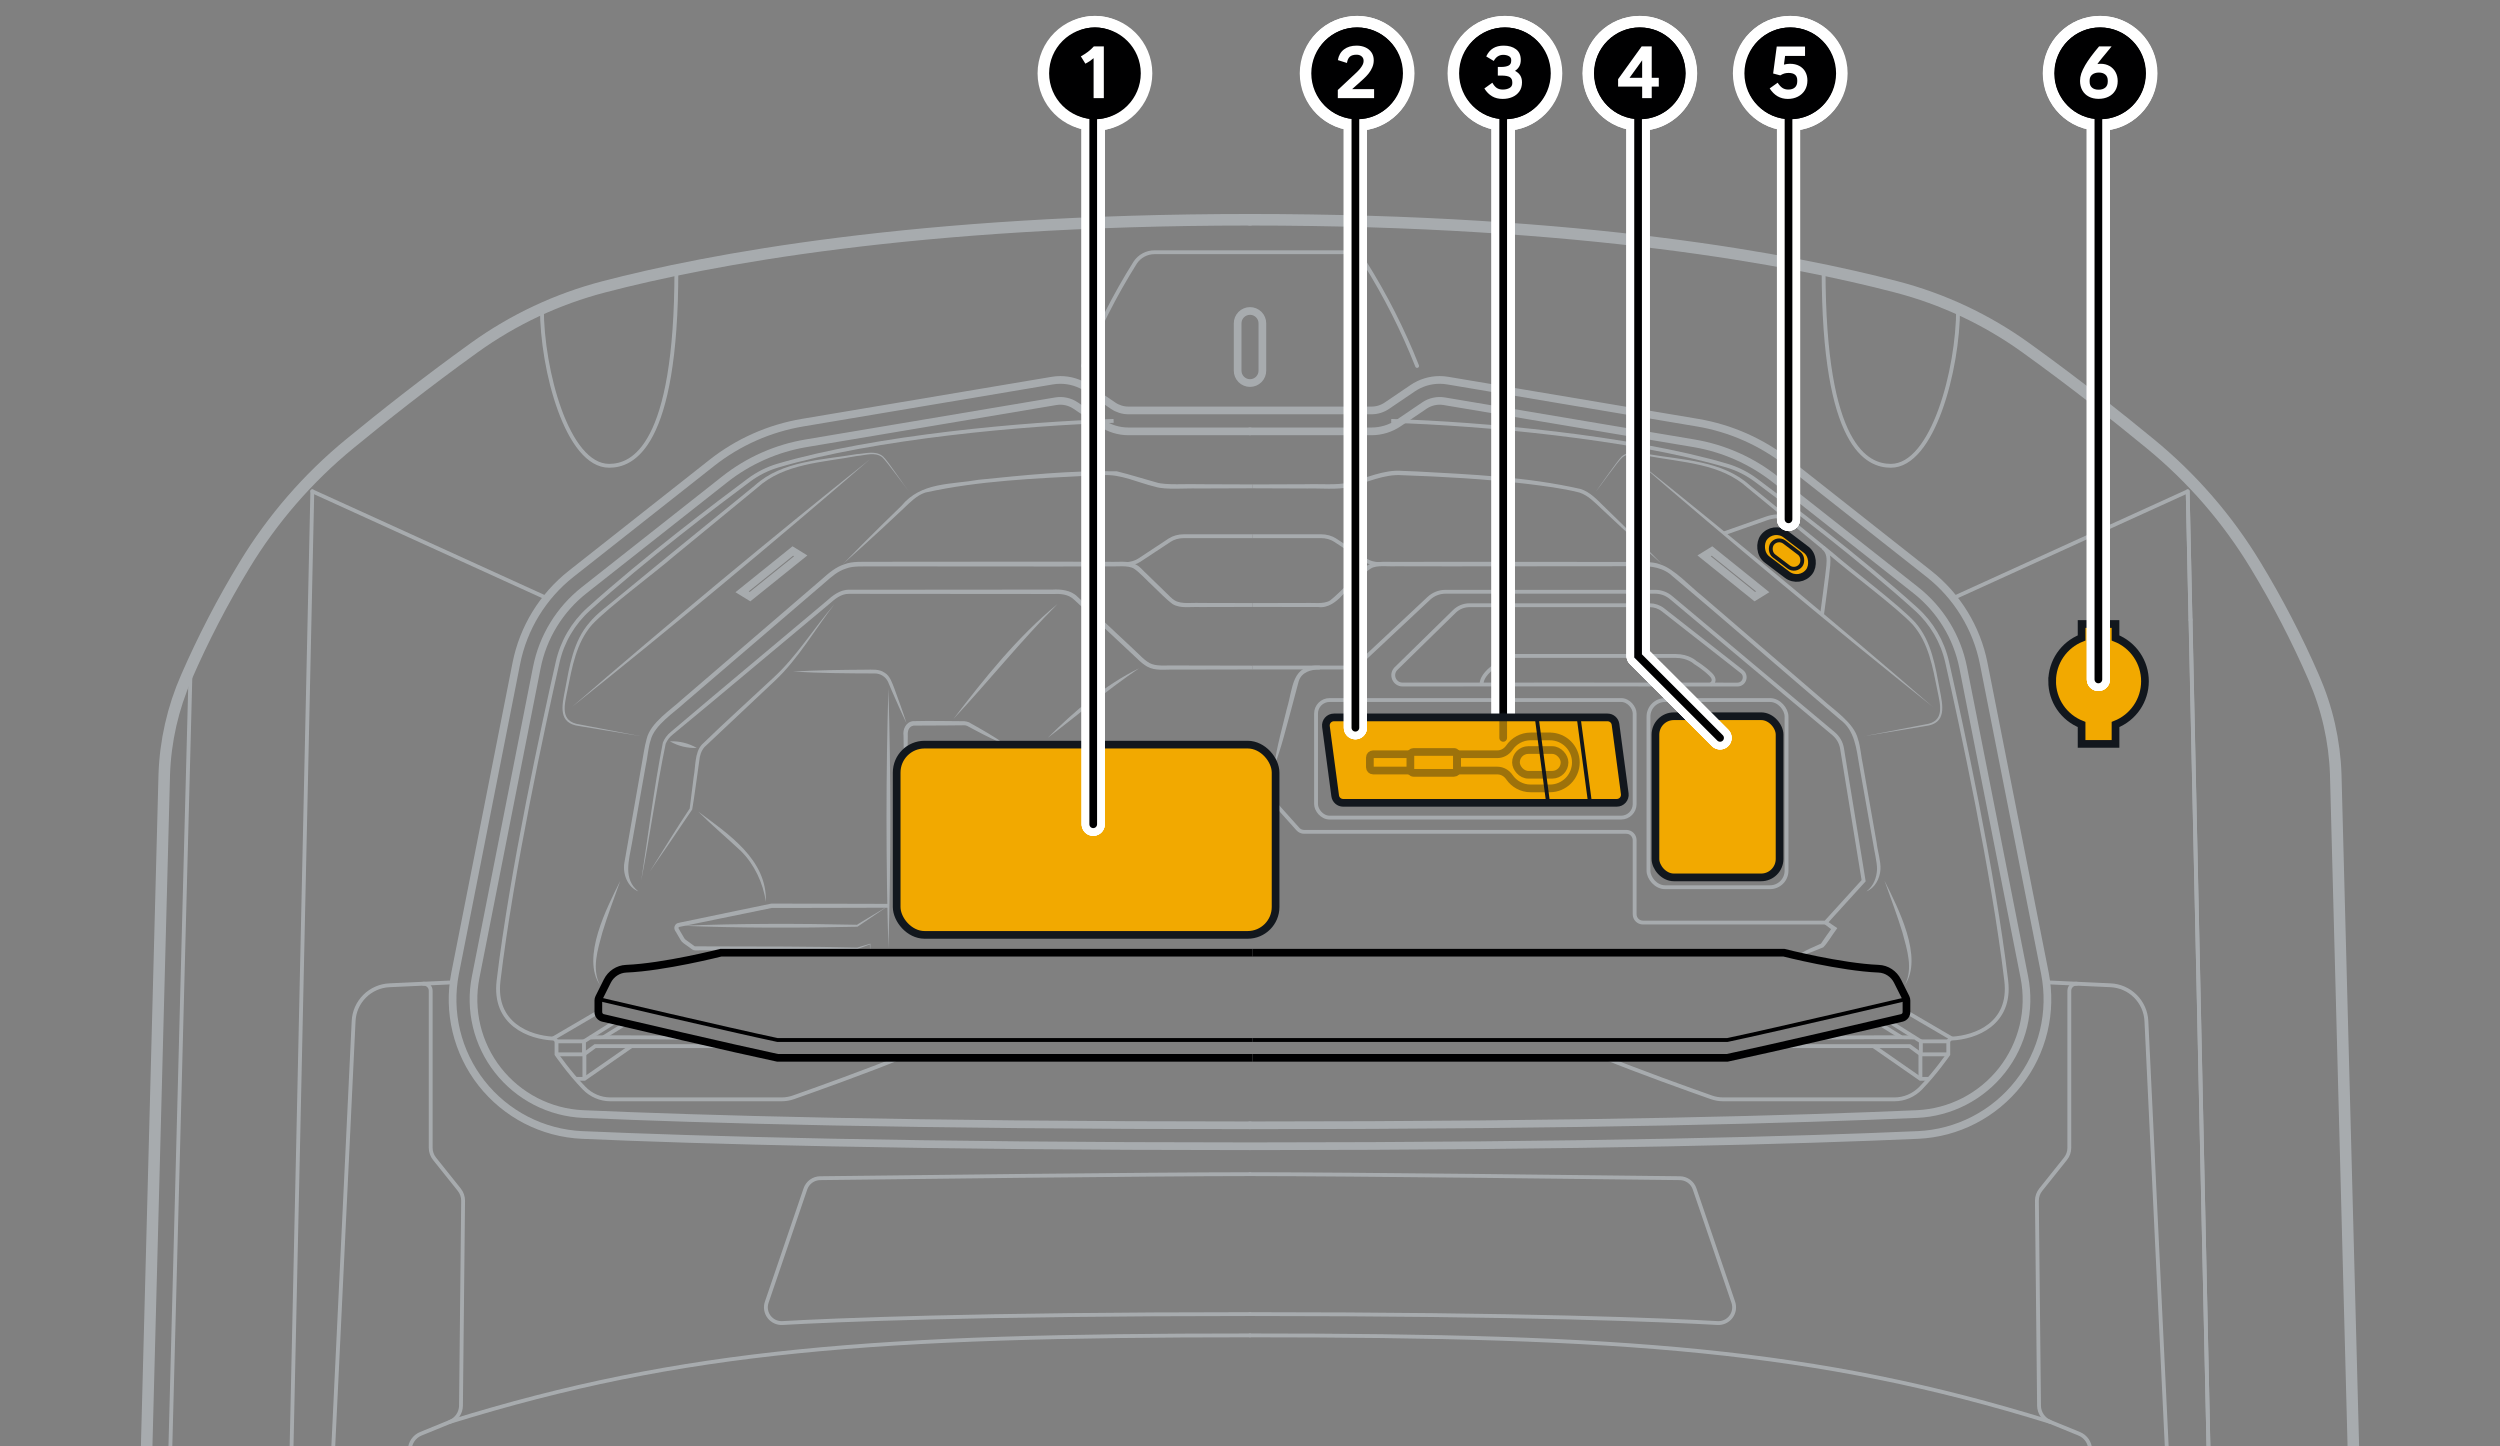 <?xml version="1.0" encoding="UTF-8"?><svg id="uuid-a4f7d0fa-f142-4c37-9c3b-73b6a2936551" xmlns="http://www.w3.org/2000/svg" width="325" height="187.997" viewBox="0 0 325 187.997"><rect x="0" y="0" width="325" height="187.997" fill="#808080" stroke="none"/><path d="m162.5,146.291c-44.189,0-71.549-.797-86.719-1.466-2.142-.099-4.238-.66-6.144-1.642-1.906-.983-3.578-2.365-4.902-4.052-1.324-1.687-2.268-3.64-2.769-5.725-.501-2.085-.546-4.253-.133-6.358l7.955-40.268c.786-3.975,2.967-7.539,6.148-10.05l18.291-14.425c3.069-2.417,6.695-4.025,10.547-4.677l32.478-5.467c.9-.151,1.824.05,2.58.562l3.358,2.277c1.038.703,2.263,1.078,3.517,1.077h15.794" style="fill:none; stroke:#a7abae; stroke-linecap:round; stroke-linejoin:round;"/><path d="m162.502,146.291c44.188,0,71.549-.797,86.719-1.466,2.142-.099,4.238-.66,6.143-1.642,1.906-.983,3.578-2.365,4.903-4.052,1.323-1.687,2.268-3.64,2.769-5.725.5-2.085.546-4.253.132-6.358l-7.955-40.268c-.787-3.975-2.967-7.539-6.148-10.05l-18.291-14.425c-3.068-2.417-6.695-4.025-10.547-4.677l-32.478-5.467c-.9-.151-1.823.05-2.58.562l-3.358,2.277c-1.037.703-2.263,1.078-3.517,1.077h-15.794" style="fill:none; stroke:#a7abae; stroke-linecap:round; stroke-linejoin:round;"/><path d="m58.973,127.701l-3.938.182" style="fill:none; stroke:#a7abae; stroke-linecap:round; stroke-linejoin:round; stroke-width:.5px;"/><path d="m266.778,88.559c-.001,1.214.363,2.4,1.046,3.404.683,1.004,1.653,1.778,2.783,2.222v2.522h4.41v-2.522c1.129-.445,2.098-1.22,2.781-2.223.683-1.003,1.048-2.189,1.048-3.402s-.365-2.399-1.048-3.403c-.683-1.003-1.652-1.778-2.781-2.223v-1.815h-4.41v1.815c-1.13.444-2.099,1.219-2.782,2.222s-1.048,2.19-1.046,3.403h0Z" style="fill:#f2a900; stroke:#12171d; stroke-miterlimit:10;"/><path d="m162.501,149.013c44.239,0,71.642-.798,86.84-1.468,2.534-.116,5.013-.779,7.266-1.941,2.255-1.162,4.233-2.795,5.799-4.791,1.566-1.995,2.682-4.304,3.274-6.771.592-2.466.646-5.031.157-7.519l-7.955-40.269c-.911-4.613-3.44-8.748-7.131-11.66l-18.29-14.424c-3.429-2.7-7.48-4.496-11.783-5.223l-32.478-5.467c-.345-.059-.696-.088-1.048-.089-1.251,0-2.473.377-3.508,1.079l-3.358,2.277c-.588.398-1.281.61-1.99.61h-31.589c-.709,0-1.402-.212-1.99-.61l-3.358-2.277c-1.035-.703-2.258-1.079-3.509-1.079-.351,0-.701.03-1.047.089l-32.479,5.468c-4.303.727-8.355,2.523-11.783,5.223l-18.289,14.425c-3.691,2.912-6.22,7.047-7.131,11.659l-7.955,40.268c-.489,2.489-.436,5.054.156,7.52.592,2.466,1.709,4.776,3.275,6.771,1.566,1.995,3.543,3.63,5.798,4.791,2.255,1.162,4.733,1.823,7.267,1.941,15.198.669,42.601,1.467,86.84,1.467" style="fill:none; stroke:#a7abae; stroke-linecap:round; stroke-linejoin:round;"/><path d="m284.4,63.871l2.876,132.456c.092,4.23-1.157,8.381-3.568,11.857l-5.739,8.279c-.668.963-1.127,2.053-1.352,3.201l-16.97,87.096" style="fill:none; stroke:#a7abae; stroke-linecap:round; stroke-linejoin:round; stroke-width:.5px;"/><path d="m87.932,35.093c0,23.114-5.724,25.46-8.743,25.46-5.465,0-8.743-12.522-8.743-20.426" style="fill:none; stroke:#a7abae; stroke-linecap:round; stroke-linejoin:round; stroke-width:.5px;"/><path d="m71.08,77.754l-30.479-13.883" style="fill:none; stroke:#a7abae; stroke-linecap:round; stroke-linejoin:round; stroke-width:.5px;"/><path d="m40.601,63.871l-2.876,132.456c-.092,4.23,1.157,8.381,3.567,11.857l5.74,8.279c.667.963,1.127,2.053,1.351,3.201l16.971,87.096" style="fill:none; stroke:#a7abae; stroke-linecap:round; stroke-linejoin:round; stroke-width:.5px;"/><path d="m46.913,207.683l5.46-4.175c.28-.214.507-.49.663-.806.156-.316.237-.664.237-1.015v-13.169c0-.455.135-.9.389-1.278.254-.378.614-.672,1.035-.845l3.805-1.556c.418-.171.775-.462,1.029-.834.253-.374.391-.813.396-1.264l.277-26.627c.006-.528-.172-1.044-.502-1.456l-3.21-4.014c-.325-.407-.502-.912-.502-1.432v-20.418c0-.123-.025-.245-.074-.359-.048-.114-.12-.216-.209-.301-.089-.085-.195-.151-.31-.195s-.239-.063-.362-.057l-4.404.203c-1.216.056-2.368.565-3.23,1.424-.862.861-1.372,2.011-1.43,3.229l-3.223,67.411c-.022.462.096.918.338,1.311l3.828,6.222Z" style="fill:none; stroke:#a7abae; stroke-linecap:round; stroke-linejoin:round; stroke-width:.5px;"/><path d="m58.503,184.838c30.375-9.427,55.52-11.237,103.997-11.237" style="fill:none; stroke:#a7abae; stroke-linecap:round; stroke-linejoin:round; stroke-width:.5px;"/><path d="m162.501,152.641c-13.003,0-48.307.43-55.884.524-.422.005-.833.141-1.175.389-.342.248-.599.595-.736.995l-5.032,14.745c-.108.317-.137.656-.084.987.054.33.187.642.39.91.203.267.468.48.772.62.304.14.638.203.973.184,6.651-.376,24.85-1.162,60.776-1.162" style="fill:none; stroke:#a7abae; stroke-linecap:round; stroke-linejoin:round; stroke-width:.5px;"/><path d="m237.069,35.093c0,23.114,5.725,25.46,8.743,25.46,5.465,0,8.742-12.522,8.742-20.426" style="fill:none; stroke:#a7abae; stroke-linecap:round; stroke-linejoin:round; stroke-width:.5px;"/><path d="m278.087,207.683l-5.46-4.175c-.28-.214-.507-.49-.663-.806-.157-.316-.237-.664-.237-1.015v-13.169c0-.455-.135-.9-.389-1.278-.254-.378-.614-.672-1.035-.845l-3.804-1.556c-.417-.171-.776-.462-1.028-.834-.254-.374-.392-.813-.396-1.264l-.278-26.627c-.005-.528.173-1.044.503-1.456l3.21-4.015c.325-.406.502-.911.502-1.431v-20.418c0-.123.025-.245.074-.359.048-.114.119-.216.209-.301.089-.085.194-.151.31-.195.115-.043.238-.063.362-.057" style="fill:none; stroke:#a7abae; stroke-linecap:round; stroke-linejoin:round; stroke-width:.5px;"/><path d="m266.497,184.838c-30.375-9.427-55.519-11.237-103.996-11.237" style="fill:none; stroke:#a7abae; stroke-linecap:round; stroke-linejoin:round; stroke-width:.5px;"/><path d="m162.501,152.641c13.004,0,48.308.43,55.884.524.423.005.833.141,1.176.389.341.248.599.595.735.995l5.032,14.745c.108.317.137.656.084.987-.054.33-.188.643-.391.91-.202.267-.468.48-.772.62-.304.14-.638.203-.973.184-6.651-.376-24.85-1.162-60.775-1.162" style="fill:none; stroke:#a7abae; stroke-linecap:round; stroke-linejoin:round; stroke-width:.5px;"/><path d="m164.109,42.046c.002-.212-.038-.423-.118-.619-.08-.197-.198-.375-.348-.526-.15-.151-.328-.27-.524-.352-.196-.082-.406-.124-.618-.124s-.422.042-.618.124c-.196.082-.374.201-.523.352-.15.151-.268.33-.349.526-.08.197-.12.407-.118.619v6.129c-.002.212.038.423.118.62.081.197.199.375.349.526s.327.27.523.352c.196.082.406.124.618.124s.422-.042.618-.124c.196-.082.375-.201.524-.352.15-.151.268-.33.348-.526.08-.197.12-.407.118-.62v-6.129Z" style="fill:none; stroke:#a7abae; stroke-linecap:round; stroke-linejoin:round;"/><path d="m184.227,47.577c-1.851-4.684-4.13-9.187-6.809-13.452-.276-.41-.649-.746-1.084-.979-.436-.233-.923-.354-1.417-.355h-24.832c-.495,0-.981.122-1.417.355-.436.233-.808.569-1.084.979-2.679,4.265-4.958,8.768-6.809,13.452" style="fill:none; stroke:#a7abae; stroke-linecap:round; stroke-linejoin:round; stroke-width:.5px;"/><path d="m21.267,222.026l3.515-135.246" style="fill:none; stroke:#a7abae; stroke-linecap:round; stroke-linejoin:round; stroke-width:.5px;"/><path d="m284.777,80.557l2.499,115.77c.092,4.23-1.157,8.381-3.568,11.857l-1.719,2.481-3.9-2.982,3.829-6.222c.241-.393.36-.851.337-1.311l-3.224-67.412c-.059-1.216-.568-2.367-1.43-3.228-.862-.861-2.013-1.368-3.23-1.424l-4.406-.203-3.938-.182" style="fill:none; stroke:#a7abae; stroke-linecap:round; stroke-linejoin:round; stroke-width:.5px;"/><path d="m253.921,77.753l30.478-13.882.364,16.735" style="fill:none; stroke:#a7abae; stroke-linecap:round; stroke-linejoin:round; stroke-width:.5px;"/><path d="m162.501,28.569c-43.464,0-70.69,5.233-84.006,8.72-6.05,1.573-11.756,4.251-16.831,7.901-6.336,4.556-12.016,9.058-16.202,12.501-5.421,4.446-10.046,9.782-13.677,15.779-2.845,4.68-5.37,9.548-7.556,14.569-1.753,3.995-2.728,8.287-2.875,12.646l-2.271,86.708c-.881,33.6,5.824,43.16,5.983,72.854-2.334,1.604-5.129,3.541-7.908,5.542-.063.047-.143.095-.222.159-4.526,3.255-8.972,6.686-11.211,9.195-4.716,5.304-4.907,7.828-4.716,13.037.175,5.208,1.222,6.336,3.223,5.986,1.667-.286,14.911-5.256,20.802-7.559v.446s.013,5.501.033,13.879l.01,4.26" style="fill:none; stroke:#a7abae; stroke-linecap:round; stroke-linejoin:round; stroke-width:1.5px;"/><path d="m162.5,28.569c43.463,0,70.689,5.233,84.005,8.72,6.05,1.573,11.756,4.251,16.831,7.901,6.336,4.556,12.016,9.058,16.202,12.501,5.422,4.446,10.046,9.782,13.677,15.779,2.846,4.68,5.37,9.548,7.556,14.569,1.753,3.995,2.729,8.287,2.875,12.646l2.272,86.708c.881,33.6-5.825,43.16-5.983,72.854,2.335,1.604,5.129,3.541,7.908,5.542.064.047.142.095.222.159,4.526,3.255,8.972,6.686,11.21,9.195,4.717,5.304,4.908,7.828,4.717,13.037-.175,5.208-1.222,6.336-3.224,5.986-1.667-.286-14.911-5.256-20.802-7.559v.446s-.012,5.501-.032,13.879l-.01,4.26" style="fill:none; stroke:#a7abae; stroke-linecap:round; stroke-linejoin:round; stroke-width:1.5px;"/><path d="m117.485,97.769l-.027-2.114c-.126-.832.304-1.786,1.22-1.906,2.135-.054,4.288-.009,6.389.006.325-.034.865.071,1.133.279,1.528.862,3.087,1.726,4.509,2.768-1.326-.514-2.576-1.165-3.825-1.818l-.932-.5c-.329-.199-.479-.209-.886-.195l-2.114.02-4.179.02c-.676.119-.799.736-.76,1.326,0,0-.028,2.114-.028,2.114h-.5Z" style="fill:#a7abae; stroke-width:0px;"/><path d="m171.589,87.031c-1.17-.012-2.398.34-2.765,1.559,0,0-.96,3.614-.96,3.614-.605,2.139-1.314,5.205-2.177,7.235.135-1.265.422-2.488.71-3.711l.909-3.657c.812-2.648.575-5.747,4.284-5.54,0,0,0,.5,0,.5h0Z" style="fill:#a7abae; stroke-width:0px;"/><path d="m165.825,104.544l2.904,3.238c.205.228.496.358.803.358h41.894c.596,0,1.078.483,1.078,1.078v9.638c0,.596.483,1.078,1.078,1.078h23.75l4.94-5.44-2.807-17.189c-.123-.751-.511-1.434-1.095-1.922l-21.152-17.712c-.571-.478-1.293-.741-2.038-.741h-27.264c-.806,0-1.581.306-2.17.857l-8.692,8.136c-.588.551-1.364.857-2.17.857h-12.073" style="fill:none; stroke:#a7abae; stroke-miterlimit:10; stroke-width:.5px;"/><path d="m144.768,54.717c-11.485.335-31.059,2.098-43.646,5.813-1.364.403-2.635,1.051-3.777,1.899-3.858,2.866-13.563,10.201-20.827,16.765-2.016,1.822-3.418,4.218-4.019,6.868-1.845,8.145-5.989,27.22-7.686,41.43-.674,5.642,4.013,7.364,7.067,7.522.264.014.468.241.468.505v1.546s1.587,2.324,3.583,4.389c.897.927,2.125,1.462,3.414,1.462h22.249c.534,0,1.062-.09,1.566-.268,2.384-.84,9.799-3.476,14.218-5.317" style="fill:none; stroke:#a7abae; stroke-miterlimit:10; stroke-width:.5px;"/><path d="m162.813,63.476l-7.164.027c-1.352-.057-4.166.202-5.435-.215-2.267-.53-4.515-1.689-6.864-1.514,0,0-1.788.064-1.788.064-7.085.364-14.348.656-21.273,2.194-1.126.378-1.932,1.233-2.787,2.036,0,0-2.616,2.447-2.616,2.447-1.755,1.62-3.521,3.229-5.308,4.815,1.667-1.712,3.355-3.402,5.054-5.081l2.565-2.501c2.55-3.094,6.356-2.732,10.038-3.379,5.952-.6,11.959-1.228,17.94-1.102,1.724.421,3.503.991,5.204,1.46,1.161.37,4.046.157,5.27.22,0,0,7.164.027,7.164.027v.5h0Z" style="fill:#a7abae; stroke-width:0px;"/><path d="m162.813,78.9l-6.858.017c-1.101-.061-2.508.231-3.504-.381-.855-.622-1.813-1.636-2.576-2.356-.713-.644-1.717-1.777-2.467-2.261-.749-.473-2.35-.24-3.232-.287,0,0-6.858.015-6.858.015-4.58-.003-16.155-.011-20.574-.014l-3.429-.002c-.959.031-2.398-.096-3.306.274-1.085.328-1.896,1.058-2.746,1.803,0,0-2.603,2.232-2.603,2.232-3.331,2.854-12.182,10.448-15.619,13.393-1.36,1.269-3.983,2.939-4.453,4.882-.327.919-.414,2.357-.646,3.325-.404,2.21-1.386,7.86-1.796,10.123-.37,2.114-1.179,4.634.839,6.216-1.408-.531-2.08-2.329-1.809-3.76.101-.484.343-2.017.446-2.534.396-2.311,1.402-7.921,1.785-10.137.199-1.056.364-2.372.66-3.403.504-2.107,3.129-3.756,4.612-5.136,3.482-2.995,12.243-10.526,15.601-13.414l2.6-2.236c.857-.762,1.802-1.582,2.944-1.92.976-.394,2.454-.291,3.491-.308,6.203-.027,17.696.005,24.004-.016,0,0,6.858.016,6.858.016,1,.067,2.574-.211,3.514.377.533.244.923.813,1.349,1.169.598.6,1.857,1.792,2.458,2.391.423.383.798.849,1.227,1.091.86.517,2.263.266,3.23.324,0,0,6.858.016,6.858.016v.5h0Z" style="fill:#a7abae; stroke-width:0px;"/><path d="m162.813,69.705h-8.904c-.689,0-1.35.183-1.845.509l-3.953,2.608c-.495.326-1.156.509-1.845.509" style="fill:none; stroke:#a7abae; stroke-miterlimit:10; stroke-width:.5px;"/><path d="m162.813,87.031c-2.273.006-7.714.015-9.89.021-1.056-.051-2.349.166-3.369-.204-.979-.335-1.901-1.442-2.654-2.098-1.512-1.401-5.66-5.291-7.223-6.755-.793-.771-1.801-.817-2.883-.777-7.452-.012-18.873-.012-26.372-.022-1.107-.028-1.889.689-2.697,1.389,0,0-5.059,4.229-5.059,4.229l-10.118,8.458-5.077,4.207c-.415.325-.734.737-.933,1.215-1.211,5.838-2.028,11.935-3.185,17.801.913-5.951,1.664-12.048,2.818-17.951.213-.542.584-1.03,1.03-1.389l5.034-4.259,10.104-8.474,5.052-4.237c.818-.736,1.823-1.565,3.029-1.516,7.517-.002,18.906-.02,26.376-.023,1.096-.066,2.433.062,3.277.927,1.567,1.47,5.703,5.328,7.218,6.762.642.559,1.637,1.731,2.456,1.992.877.324,2.237.133,3.178.184,0,0,3.297.007,3.297.007l6.593.014v.5h0Z" style="fill:#a7abae; stroke-width:0px;"/><path d="m108.497,78.522c-2.573,3.314-4.68,7.073-7.743,9.962,0,0-3.059,2.883-3.059,2.883l-6.101,5.74c-.432.504-.631,1.107-.689,1.81-.204,1.379-.665,4.912-.918,6.316-1.819,2.717-3.673,5.41-5.533,8.1,1.671-2.653,3.626-5.864,5.206-8.222,0,0,.523-4.17.523-4.17.247-1.261.116-3.11,1.05-4.136,2.943-2.866,6.235-5.826,9.231-8.629,3.103-2.82,5.302-6.479,8.032-9.652h0Z" style="fill:#a7abae; stroke-width:0px;"/><path d="m87.081,96.371c1.247-.044,2.424.242,3.508.861-1.247.047-2.423-.244-3.508-.861h0Z" style="fill:#a7abae; stroke-width:0px;"/><path d="m103.066,87.304c3.162-.189,6.325-.222,9.489-.245.818.004,1.723-.112,2.433.387.708.381,1.021,1.399,1.29,2.095.544,1.486,1.092,2.97,1.573,4.481-.697-1.424-1.327-2.876-1.962-4.325l-.454-1.081c-.307-.638-.99-1.072-1.698-1.066-3.556-.008-7.121-.037-10.672-.246h0Z" style="fill:#a7abae; stroke-width:0px;"/><path d="m90.751,105.494c3.936,2.935,8.989,6.24,8.812,11.75-.346-2.426-1.506-4.887-3.234-6.599-1.837-1.722-3.779-3.358-5.578-5.151h0Z" style="fill:#a7abae; stroke-width:0px;"/><path d="m118.261,64.031c-.542-.692-2.983-4.039-3.554-4.574-.951-.765-2.196-.259-3.307-.179-4.443.843-9.487.954-12.985,4.153-2.264,1.861-8.439,6.935-10.786,8.864-2.41,2.099-8.573,6.664-10.667,8.917-2.056,2.347-2.59,5.535-3.192,8.508-.364,1.883-1.067,4.098,1.587,4.458,2.047.392,5.909,1.137,7.996,1.537-2.102-.349-5.963-.982-8.034-1.326-2.817-.345-2.263-2.651-1.86-4.725.57-3.037,1.063-6.314,3.173-8.731,1.012-1.234,2.327-2.122,3.498-3.122l7.188-5.906c2.375-1.931,8.524-6.936,10.824-8.807,3.54-3.219,8.739-3.289,13.228-4.061,1.122-.06,2.466-.529,3.433.303.616.544,2.892,4.003,3.458,4.692h0Z" style="fill:#a7abae; stroke-width:0px;"/><path d="m113.121,59.681c-12.309,10.656-26.079,22.104-38.808,32.255,12.307-10.658,26.08-22.102,38.808-32.255h0Z" style="fill:#a7abae; stroke-width:0px;"/><polygon points="96.475 76.932 103.066 71.628 104.093 72.261 97.502 77.565 96.475 76.932" style="fill:none; stroke:#a7abae; stroke-miterlimit:10;"/><rect x="116.567" y="96.801" width="49.259" height="24.735" rx="3.629" ry="3.629" style="fill:#f2a900; stroke:#12171d; stroke-miterlimit:10;"/><line x1="71.881" y1="135.013" x2="77.786" y2="131.558" style="fill:none; stroke:#a7abae; stroke-miterlimit:10; stroke-width:.5px;"/><polyline points="72.349 137.064 75.918 137.064 77.365 135.998 94.236 135.998" style="fill:none; stroke:#a7abae; stroke-miterlimit:10; stroke-width:.5px;"/><polyline points="74.833 140.249 75.971 140.249 82.085 135.998" style="fill:none; stroke:#a7abae; stroke-miterlimit:10; stroke-width:.5px;"/><polyline points="75.918 137.064 75.918 135.376 80.117 132.734" style="fill:none; stroke:#a7abae; stroke-miterlimit:10; stroke-width:.5px;"/><line x1="75.918" y1="135.376" x2="72.349" y2="135.376" style="fill:none; stroke:#a7abae; stroke-miterlimit:10; stroke-width:.5px;"/><path d="m76.675,134.899c.21-.132,12.76,0,12.76,0" style="fill:none; stroke:#a7abae; stroke-miterlimit:10; stroke-width:.5px;"/><line x1="78.459" y1="134.841" x2="81.377" y2="133.029" style="fill:none; stroke:#a7abae; stroke-miterlimit:10; stroke-width:.5px;"/><line x1="75.971" y1="140.249" x2="75.971" y2="137.064" style="fill:none; stroke:#a7abae; stroke-miterlimit:10; stroke-width:.5px;"/><path d="m80.64,114.495c-.706,1.986-1.743,4.752-2.335,6.739-.587,2.201-1.432,4.701-.288,6.856-2.506-3.591.899-10.126,2.623-13.594h0Z" style="fill:#a7abae; stroke-width:0px;"/><path d="m115.493,118.002c0,.007-15.397.039-15.152.031,0,0-9.214,1.888-9.214,1.888l-2.304.472-.534.112c-.062.02-.103.099-.086.162.101.221.423.711.55.949.187.275.195.444.461.606.319.229.754.547,1.071.776.017.013.031.019.049.024l2.28.009c5.54.007,13.349.002,18.811.161-.126.036,1.699-.512,1.683-.504,0,0,.051-.015.051-.015l-.002.051-.037,1.129-.037-1.129.049.035-1.676.621c-6.165.191-14.383.147-20.605.168-.231-.015-.384.03-.656-.023-.21-.054-.394-.25-.572-.361-.305-.242-.701-.458-.988-.746-.266-.345-.412-.699-.636-1.039-.097-.217-.231-.309-.313-.585-.084-.32.102-.677.415-.789.27-.074.405-.089.614-.137l2.302-.479c.056-.005,9.216-1.93,9.266-1.923,0,0,15.21.037,15.21.037v.5h0Z" style="fill:#a7abae; stroke-width:0px;"/><path d="m88.642,120.35c7.593-.308,15.189-.299,22.784-.128-.318.139,4.133-2.496,4.067-2.471,0,0-3.998,2.706-3.998,2.706l-.029.019h-.04c-7.595.171-15.191.181-22.784-.127h0Z" style="fill:#a7abae; stroke-width:0px;"/><path d="m123.936,93.477c4.069-5.341,8.335-10.678,13.543-14.955-4.749,4.774-8.945,10.035-13.543,14.955h0Z" style="fill:#a7abae; stroke-width:0px;"/><path d="m136.195,95.927c3.52-3.522,7.4-6.844,11.891-9.055-4.139,2.806-7.909,6.035-11.891,9.055h0Z" style="fill:#a7abae; stroke-width:0px;"/><path d="m115.493,89.464c.327,10.909.33,22.914,0,33.823-.33-10.909-.327-22.914,0-33.823h0Z" style="fill:#a7abae; stroke-width:0px;"/><path d="m180.857,54.717c11.485.335,31.059,2.098,43.646,5.813,1.364.403,2.635,1.051,3.777,1.899,3.858,2.866,13.563,10.201,20.827,16.765,2.016,1.822,3.418,4.218,4.019,6.868,1.845,8.145,5.989,27.22,7.686,41.43.674,5.642-4.013,7.364-7.067,7.522-.264.014-.468.241-.468.505v1.546s-1.587,2.324-3.583,4.389c-.897.927-2.125,1.462-3.414,1.462h-22.249c-.534,0-1.062-.09-1.566-.268-2.384-.84-9.799-3.476-14.218-5.317" style="fill:none; stroke:#a7abae; stroke-miterlimit:10; stroke-width:.5px;"/><path d="m162.813,62.976l7.164-.027c1.246-.063,4.119.151,5.27-.22,2.291-.532,4.658-1.715,7.047-1.515,0,0,1.792.07,1.792.07,7.185.397,14.365.688,21.417,2.289,1.187.39,2.072,1.334,2.925,2.177,0,0,2.565,2.501,2.565,2.501,1.699,1.679,3.387,3.369,5.054,5.081-1.787-1.586-3.553-3.195-5.308-4.815l-2.616-2.447c-.856-.803-1.66-1.658-2.787-2.036-2.236-.575-4.658-.862-7.005-1.154-5.323-.609-10.699-.92-16.055-1.104-2.353-.176-4.598.986-6.864,1.514-1.275.417-4.106.158-5.435.215,0,0-7.164-.028-7.164-.028v-.5h0Z" style="fill:#a7abae; stroke-width:0px;"/><path d="m162.813,78.4l6.858-.012c.979-.056,2.402.193,3.233-.323.677-.502,1.801-1.651,2.458-2.286.409-.441,1.45-1.376,1.845-1.792,1.02-1.214,2.861-.911,4.242-.942,0,0,6.858-.012,6.858-.012,4.578.004,16.157.014,20.574.018l3.429.003c1.033.027,2.507-.086,3.484.307,1.858.56,3.978,2.948,5.536,4.153,3.328,2.86,12.165,10.466,15.598,13.417,1.464,1.353,4.086,3.034,4.602,5.124.353,1.02.415,2.367.658,3.399.402,2.214,1.375,7.869,1.783,10.136.099.96.562,2.433.492,3.433-.066,1.175-.717,2.423-1.824,2.856.937-.702,1.335-1.796,1.377-2.883.01-.883-.372-2.411-.507-3.337-.4-2.309-1.413-7.91-1.799-10.124-.373-2.158-.579-4.606-2.506-5.992-6.515-5.539-15.627-13.468-22.126-18.931-1.396-1.042-3.044-1.051-4.768-1.003,0,0-3.429.003-3.429.003l-6.858.006-13.716.012-6.858-.012c-.833.06-2.502-.197-3.237.291-.436.229-.806.69-1.233,1.074-.601.597-1.864,1.785-2.468,2.38-.755.849-1.883,1.727-3.126,1.552-1.387-.005-7.129-.011-8.573-.015,0,0,0-.5,0-.5h0Z" style="fill:#a7abae; stroke-width:0px;"/><path d="m162.813,69.705h8.904c.689,0,1.35.183,1.845.509l3.953,2.608c.495.326,1.156.509,1.845.509" style="fill:none; stroke:#a7abae; stroke-miterlimit:10; stroke-width:.5px;"/><path d="m207.364,64.031c.548-.732,2.867-4.113,3.458-4.692.968-.832,2.314-.361,3.433-.303,4.487.77,9.689.843,13.228,4.06,2.272,1.849,8.469,6.891,10.824,8.807,2.401,2.113,8.628,6.77,10.686,9.029,2.109,2.417,2.603,5.693,3.173,8.731.396,2.047.967,4.389-1.86,4.725-2.055.338-5.938.981-8.034,1.326,2.094-.405,5.934-1.139,7.996-1.537,2.63-.349,1.964-2.568,1.586-4.458-.601-2.972-1.136-6.161-3.192-8.508-2.06-2.224-8.283-6.84-10.667-8.918-2.367-1.944-8.494-6.98-10.786-8.863-3.499-3.201-8.541-3.309-12.985-4.154-1.113-.08-2.356-.585-3.307.18-.6.499-2.99,3.928-3.554,4.574h0Z" style="fill:#a7abae; stroke-width:0px;"/><path d="m212.504,59.681c12.727,10.153,26.501,21.597,38.808,32.255-12.729-10.151-26.499-21.599-38.808-32.255h0Z" style="fill:#a7abae; stroke-width:0px;"/><polygon points="229.15 76.932 222.559 71.628 221.533 72.261 228.123 77.565 229.15 76.932" style="fill:none; stroke:#a7abae; stroke-miterlimit:10;"/><line x1="253.744" y1="135.013" x2="247.839" y2="131.558" style="fill:none; stroke:#a7abae; stroke-miterlimit:10; stroke-width:.5px;"/><polyline points="253.277 137.064 249.708 137.064 248.26 135.998 231.39 135.998" style="fill:none; stroke:#a7abae; stroke-miterlimit:10; stroke-width:.5px;"/><polyline points="250.792 140.249 249.654 140.249 243.541 135.998" style="fill:none; stroke:#a7abae; stroke-miterlimit:10; stroke-width:.5px;"/><polyline points="249.708 137.064 249.708 135.376 245.509 132.734" style="fill:none; stroke:#a7abae; stroke-miterlimit:10; stroke-width:.5px;"/><line x1="249.708" y1="135.376" x2="253.277" y2="135.376" style="fill:none; stroke:#a7abae; stroke-miterlimit:10; stroke-width:.5px;"/><path d="m248.95,134.899c-.21-.132-12.76,0-12.76,0" style="fill:none; stroke:#a7abae; stroke-miterlimit:10; stroke-width:.5px;"/><line x1="247.166" y1="134.841" x2="244.248" y2="133.029" style="fill:none; stroke:#a7abae; stroke-miterlimit:10; stroke-width:.5px;"/><line x1="249.654" y1="140.249" x2="249.654" y2="137.064" style="fill:none; stroke:#a7abae; stroke-miterlimit:10; stroke-width:.5px;"/><path d="m244.986,114.495c1.721,3.463,5.129,10.002,2.623,13.594,1.144-2.155.299-4.654-.288-6.856-.589-1.977-1.634-4.767-2.335-6.739h0Z" style="fill:#a7abae; stroke-width:0px;"/><path d="m237.478,119.732c.176.117,1.224.822,1.373.921,0,0-.171.243-.171.243-.525.693-1.136,1.752-1.66,2.261-1.099.412-2.142.956-3.348,1.114.952-.757,2.068-1.129,3.128-1.633l-.12.097c.489-.739,1.014-1.452,1.527-2.173l.068.403-1.087-.826.291-.407h0Z" style="fill:#a7abae; stroke-width:0px;"/><rect x="171.086" y="91.004" width="41.418" height="15.285" rx="1.759" ry="1.759" style="fill:none; stroke:#a7abae; stroke-miterlimit:10; stroke-width:.5px;"/><path d="m181.49,86.908c-.778.762-.243,2.083.845,2.081,8.861-.017,34.986-.002,43.531.004.898,0,1.288-1.132.58-1.685-3.005-2.348-8.3-6.488-10.256-8.031-.493-.388-1.097-.596-1.725-.596h-23.436c-.731,0-1.432.286-1.954.797l-7.585,7.43Z" style="fill:none; stroke:#a7abae; stroke-miterlimit:10; stroke-width:.5px;"/><path d="m222.39,88.992s.866-.445,0-1.312-1.996-1.544-1.996-1.544c0,0-.866-.866-2.599-.866h-20.75c-.716,0-1.695.461-3.013,1.511s-1.431,1.804-1.431,2.199" style="fill:none; stroke:#a7abae; stroke-miterlimit:10; stroke-width:.5px;"/><rect x="214.302" y="91.004" width="17.948" height="24.335" rx="2.153" ry="2.153" style="fill:none; stroke:#a7abae; stroke-miterlimit:10; stroke-width:.5px;"/><rect x="215.207" y="93.11" width="16.137" height="20.951" rx="2.395" ry="2.395" style="fill:#f2a900; stroke:#12171d; stroke-miterlimit:10;"/><rect x="228.552" y="70.051" width="7.397" height="4.084" rx="2.042" ry="2.042" transform="translate(90.642 -125.606) rotate(37.142)" style="fill:#f2a900; stroke:#12171d; stroke-miterlimit:10;"/><rect x="229.928" y="70.969" width="4.643" height="2.248" rx="1.124" ry="1.124" transform="translate(90.642 -125.606) rotate(37.142)" style="fill:none; stroke:#12171d; stroke-miterlimit:10; stroke-width:.5px;"/><path d="m224.123,69.338l5.506-1.937s1.886-.719,2.901.112" style="fill:none; stroke:#a7abae; stroke-miterlimit:10; stroke-width:.5px;"/><path d="m236.863,79.927s.76-5.626.815-6.42.115-1.683-.676-2.331" style="fill:none; stroke:#a7abae; stroke-miterlimit:10; stroke-width:.5px;"/><path d="m162.813,123.852h-69.096s-7.42,1.886-12.314,2.082c-1.046.042-1.981.667-2.45,1.604l-1.084,2.167c-.055.11-.084.232-.084.355v1.498c0,.369.249.688.608.772,3.067.72,16.909,3.962,22.684,5.187h61.735" style="fill:none; stroke:#000001; stroke-miterlimit:10;"/><path d="m77.786,129.872s16.778,3.948,23.292,5.33h61.735" style="fill:none; stroke:#000001; stroke-miterlimit:10; stroke-width:.5px;"/><path d="m162.813,123.852h69.096s7.42,1.886,12.314,2.082c1.046.042,1.981.667,2.45,1.604l1.084,2.167c.055.11.084.232.084.355v1.498c0,.369-.249.688-.608.772-3.067.72-16.909,3.962-22.684,5.187h-61.735" style="fill:none; stroke:#000001; stroke-miterlimit:10;"/><path d="m247.839,129.872s-16.778,3.948-23.292,5.33h-61.735" style="fill:none; stroke:#000001; stroke-miterlimit:10; stroke-width:.5px;"/><line x1="272.79" y1="10.149" x2="272.79" y2="88.329" style="fill:none; stroke:#fff; stroke-linecap:round; stroke-linejoin:round; stroke-width:3px;"/><line x1="272.79" y1="10.149" x2="272.79" y2="88.329" style="fill:none; stroke:#fff; stroke-linecap:round; stroke-linejoin:round; stroke-width:3px;"/><line x1="272.79" y1="10.149" x2="272.79" y2="88.329" style="fill:none; stroke:#fff; stroke-linecap:round; stroke-linejoin:round; stroke-width:3px;"/><path d="m271.552,12.564c-.365-.19-.647-.462-.847-.814-.2-.353-.3-.763-.3-1.23,0-.318.052-.634.154-.946.104-.312.276-.68.52-1.104.381-.654.979-1.466,1.797-2.434h1.629l-.515.628c-.262.318-.512.621-.749.907-.237.287-.431.54-.58.759.125-.025.269-.038.431-.038.431,0,.814.098,1.151.291s.598.461.781.805c.185.343.276.729.276,1.16,0,.469-.106.877-.318,1.227s-.507.616-.885.8c-.377.185-.807.276-1.287.276-.474,0-.894-.095-1.259-.285Zm2.135-1.175c.215-.181.322-.44.322-.777v-.131c0-.343-.104-.604-.313-.781s-.488-.267-.838-.267-.638.087-.865.262c-.229.175-.342.437-.342.786v.131c0,.344.104.604.313.782s.494.267.856.267.65-.091.866-.271Z" style="fill:none; stroke:#fff; stroke-linecap:round; stroke-linejoin:round; stroke-width:3px;"/><circle cx="273.015" cy="9.533" r="5.958" style="fill:none; stroke:#fff; stroke-linecap:round; stroke-linejoin:round; stroke-width:3px;"/><path d="m273.015,3.563c-3.251,0-5.887,2.636-5.887,5.887v.166c0,3.251,2.636,5.887,5.887,5.887s5.887-2.636,5.887-5.887v-.166c0-3.251-2.636-5.887-5.887-5.887Z" style="fill:none; stroke:#fff; stroke-linecap:round; stroke-linejoin:round; stroke-width:3px;"/><path d="m271.552,12.564c-.365-.19-.647-.462-.847-.814-.2-.353-.3-.763-.3-1.23,0-.318.052-.634.154-.946.104-.312.276-.68.52-1.104.381-.654.979-1.466,1.797-2.434h1.629l-.515.628c-.262.318-.512.621-.749.907-.237.287-.431.54-.58.759.125-.025.269-.038.431-.038.431,0,.814.098,1.151.291s.598.461.781.805c.185.343.276.729.276,1.16,0,.469-.106.877-.318,1.227s-.507.616-.885.8c-.377.185-.807.276-1.287.276-.474,0-.894-.095-1.259-.285Zm2.135-1.175c.215-.181.322-.44.322-.777v-.131c0-.343-.104-.604-.313-.781s-.488-.267-.838-.267-.638.087-.865.262c-.229.175-.342.437-.342.786v.131c0,.344.104.604.313.782s.494.267.856.267.65-.091.866-.271Z" style="fill:none; stroke:#fff; stroke-linecap:round; stroke-linejoin:round; stroke-width:3px;"/><line x1="272.79" y1="10.149" x2="272.79" y2="88.329" style="fill:none; stroke:#fff; stroke-linecap:round; stroke-linejoin:round; stroke-width:3px;"/><line x1="272.79" y1="10.149" x2="272.79" y2="88.329" style="fill:none; stroke:#000001; stroke-linecap:round; stroke-miterlimit:10;"/><circle cx="273.015" cy="9.533" r="5.958" style="fill:#000001; stroke-width:0px;"/><path d="m273.015,3.563c-3.251,0-5.887,2.636-5.887,5.887v.166c0,3.251,2.636,5.887,5.887,5.887s5.887-2.636,5.887-5.887v-.166c0-3.251-2.636-5.887-5.887-5.887Z" style="fill:#000001; stroke-width:0px;"/><path d="m271.552,12.564c-.365-.19-.647-.462-.847-.814-.2-.353-.3-.763-.3-1.23,0-.318.052-.634.154-.946.104-.312.276-.68.52-1.104.381-.654.979-1.466,1.797-2.434h1.629l-.515.628c-.262.318-.512.621-.749.907-.237.287-.431.54-.58.759.125-.025.269-.038.431-.038.431,0,.814.098,1.151.291s.598.461.781.805c.185.343.276.729.276,1.16,0,.469-.106.877-.318,1.227s-.507.616-.885.8c-.377.185-.807.276-1.287.276-.474,0-.894-.095-1.259-.285Zm2.135-1.175c.215-.181.322-.44.322-.777v-.131c0-.343-.104-.604-.313-.781s-.488-.267-.838-.267-.638.087-.865.262c-.229.175-.342.437-.342.786v.131c0,.344.104.604.313.782s.494.267.856.267.65-.091.866-.271Z" style="fill:#fff; stroke-width:0px;"/><line x1="232.507" y1="10.149" x2="232.507" y2="67.513" style="fill:none; stroke:#fff; stroke-linecap:round; stroke-linejoin:round; stroke-width:3px;"/><line x1="232.507" y1="10.149" x2="232.507" y2="67.513" style="fill:none; stroke:#fff; stroke-linecap:round; stroke-linejoin:round; stroke-width:3px;"/><line x1="232.507" y1="10.149" x2="232.507" y2="67.513" style="fill:none; stroke:#fff; stroke-linecap:round; stroke-linejoin:round; stroke-width:3px;"/><path d="m230.058,11.492l1.038-.739c.206.318.415.546.628.684.212.137.465.206.758.206.368,0,.653-.093.856-.276s.304-.454.304-.81v-.104c0-.337-.097-.583-.29-.739-.193-.155-.471-.233-.833-.233-.199,0-.381.023-.543.07-.162.046-.343.129-.543.248l-.926-.244.468-3.51h3.679v1.227h-2.593l-.15,1.132c.125-.037.251-.065.379-.084s.264-.028.407-.028c.469,0,.872.093,1.213.276.34.185.601.44.781.768.181.328.271.704.271,1.128,0,.48-.111.901-.332,1.264-.222.362-.526.641-.913.838-.387.196-.82.295-1.301.295-.986,0-1.772-.456-2.358-1.367Z" style="fill:none; stroke:#fff; stroke-linecap:round; stroke-linejoin:round; stroke-width:3px;"/><circle cx="232.732" cy="9.533" r="5.958" style="fill:none; stroke:#fff; stroke-linecap:round; stroke-linejoin:round; stroke-width:3px;"/><path d="m232.732,3.563c-3.22,0-5.831,2.611-5.831,5.831v.278c0,3.22,2.611,5.831,5.831,5.831s5.831-2.611,5.831-5.831v-.278c0-3.22-2.611-5.831-5.831-5.831Z" style="fill:none; stroke:#fff; stroke-linecap:round; stroke-linejoin:round; stroke-width:3px;"/><path d="m230.058,11.492l1.038-.739c.206.318.415.546.628.684.212.137.465.206.758.206.368,0,.653-.093.856-.276s.304-.454.304-.81v-.104c0-.337-.097-.583-.29-.739-.193-.155-.471-.233-.833-.233-.199,0-.381.023-.543.07-.162.046-.343.129-.543.248l-.926-.244.468-3.51h3.679v1.227h-2.593l-.15,1.132c.125-.037.251-.065.379-.084s.264-.028.407-.028c.469,0,.872.093,1.213.276.34.185.601.44.781.768.181.328.271.704.271,1.128,0,.48-.111.901-.332,1.264-.222.362-.526.641-.913.838-.387.196-.82.295-1.301.295-.986,0-1.772-.456-2.358-1.367Z" style="fill:none; stroke:#fff; stroke-linecap:round; stroke-linejoin:round; stroke-width:3px;"/><line x1="232.507" y1="10.149" x2="232.507" y2="67.513" style="fill:none; stroke:#fff; stroke-linecap:round; stroke-linejoin:round; stroke-width:3px;"/><line x1="232.507" y1="10.149" x2="232.507" y2="67.513" style="fill:none; stroke:#000001; stroke-linecap:round; stroke-miterlimit:10;"/><circle cx="232.732" cy="9.533" r="5.958" style="fill:#000001; stroke-width:0px;"/><path d="m232.732,3.563c-3.22,0-5.831,2.611-5.831,5.831v.278c0,3.22,2.611,5.831,5.831,5.831s5.831-2.611,5.831-5.831v-.278c0-3.22-2.611-5.831-5.831-5.831Z" style="fill:#000001; stroke-width:0px;"/><path d="m230.058,11.492l1.038-.739c.206.318.415.546.628.684.212.137.465.206.758.206.368,0,.653-.093.856-.276s.304-.454.304-.81v-.104c0-.337-.097-.583-.29-.739-.193-.155-.471-.233-.833-.233-.199,0-.381.023-.543.07-.162.046-.343.129-.543.248l-.926-.244.468-3.51h3.679v1.227h-2.593l-.15,1.132c.125-.037.251-.065.379-.084s.264-.028.407-.028c.469,0,.872.093,1.213.276.34.185.601.44.781.768.181.328.271.704.271,1.128,0,.48-.111.901-.332,1.264-.222.362-.526.641-.913.838-.387.196-.82.295-1.301.295-.986,0-1.772-.456-2.358-1.367Z" style="fill:#fff; stroke-width:0px;"/><polyline points="212.951 10.149 212.951 85.271 223.608 95.927" style="fill:none; stroke:#fff; stroke-linecap:round; stroke-linejoin:round; stroke-width:3px;"/><polyline points="212.951 10.149 212.951 85.271 223.608 95.927" style="fill:none; stroke:#fff; stroke-linecap:round; stroke-linejoin:round; stroke-width:3px;"/><polyline points="212.951 10.149 212.951 85.271 223.608 95.927" style="fill:none; stroke:#fff; stroke-linecap:round; stroke-linejoin:round; stroke-width:3px;"/><path d="m213.479,11.258h-3.126v-.965l3.061-4.259h1.311v4.081h.917v1.143h-.917v1.497h-1.245v-1.497Zm0-1.143v-2.274l-1.638,2.274h1.638Z" style="fill:none; stroke:#fff; stroke-linecap:round; stroke-linejoin:round; stroke-width:3px;"/><circle cx="213.177" cy="9.533" r="5.958" style="fill:none; stroke:#fff; stroke-linecap:round; stroke-linejoin:round; stroke-width:3px;"/><path d="m213.177,3.563c-3.262,0-5.906,2.644-5.906,5.906v.128c0,3.262,2.644,5.906,5.906,5.906s5.906-2.644,5.906-5.906v-.128c0-3.262-2.644-5.906-5.906-5.906Z" style="fill:none; stroke:#fff; stroke-linecap:round; stroke-linejoin:round; stroke-width:3px;"/><path d="m213.479,11.258h-3.126v-.965l3.061-4.259h1.311v4.081h.917v1.143h-.917v1.497h-1.245v-1.497Zm0-1.143v-2.274l-1.638,2.274h1.638Z" style="fill:none; stroke:#fff; stroke-linecap:round; stroke-linejoin:round; stroke-width:3px;"/><polyline points="212.951 10.149 212.951 85.271 223.608 95.927" style="fill:none; stroke:#fff; stroke-linecap:round; stroke-linejoin:round; stroke-width:3px;"/><polyline points="212.951 10.149 212.951 85.271 223.608 95.927" style="fill:none; stroke:#000001; stroke-linecap:round; stroke-miterlimit:10;"/><circle cx="213.177" cy="9.533" r="5.958" style="fill:#000001; stroke-width:0px;"/><path d="m213.177,3.563c-3.262,0-5.906,2.644-5.906,5.906v.128c0,3.262,2.644,5.906,5.906,5.906s5.906-2.644,5.906-5.906v-.128c0-3.262-2.644-5.906-5.906-5.906Z" style="fill:#000001; stroke-width:0px;"/><path d="m213.479,11.258h-3.126v-.965l3.061-4.259h1.311v4.081h.917v1.143h-.917v1.497h-1.245v-1.497Zm0-1.143v-2.274l-1.638,2.274h1.638Z" style="fill:#fff; stroke-width:0px;"/><line x1="195.416" y1="10.149" x2="195.416" y2="94.605" style="fill:none; stroke:#fff; stroke-linecap:round; stroke-linejoin:round; stroke-width:3px;"/><line x1="195.416" y1="10.149" x2="195.416" y2="94.605" style="fill:none; stroke:#fff; stroke-linecap:round; stroke-linejoin:round; stroke-width:3px;"/><line x1="195.416" y1="10.149" x2="195.416" y2="94.605" style="fill:none; stroke:#fff; stroke-linecap:round; stroke-linejoin:round; stroke-width:3px;"/><path d="m193.973,12.517c-.39-.228-.726-.566-1.006-1.016l1.039-.749c.174.318.366.546.575.684.209.137.47.206.781.206.337,0,.628-.067.871-.201.243-.135.365-.342.365-.623v-.112c0-.318-.108-.544-.323-.679-.216-.134-.579-.201-1.091-.201h-.468v-1.123h.449c.381,0,.691-.056.932-.168s.36-.325.36-.637v-.104c0-.225-.104-.392-.313-.5-.209-.109-.451-.164-.726-.164-.262,0-.498.067-.707.201s-.382.332-.52.595l-.982-.59c.225-.48.524-.835.898-1.062s.83-.342,1.366-.342c.655,0,1.19.156,1.605.468.415.312.623.777.623,1.395,0,.325-.065.604-.197.838-.131.234-.314.426-.552.576.3.155.525.355.679.599.152.243.229.543.229.898,0,.462-.114.855-.342,1.18-.229.324-.532.567-.913.729-.381.163-.799.244-1.254.244-.53,0-.991-.114-1.381-.342Z" style="fill:none; stroke:#fff; stroke-linecap:round; stroke-linejoin:round; stroke-width:3px;"/><circle cx="195.641" cy="9.533" r="5.958" style="fill:none; stroke:#fff; stroke-linecap:round; stroke-linejoin:round; stroke-width:3px;"/><path d="m195.641,3.563c-3.205,0-5.803,2.598-5.803,5.803v.335c0,3.205,2.598,5.803,5.803,5.803s5.803-2.598,5.803-5.803v-.335c0-3.205-2.598-5.803-5.803-5.803Z" style="fill:none; stroke:#fff; stroke-linecap:round; stroke-linejoin:round; stroke-width:3px;"/><path d="m193.973,12.517c-.39-.228-.726-.566-1.006-1.016l1.039-.749c.174.318.366.546.575.684.209.137.47.206.781.206.337,0,.628-.067.871-.201.243-.135.365-.342.365-.623v-.112c0-.318-.108-.544-.323-.679-.216-.134-.579-.201-1.091-.201h-.468v-1.123h.449c.381,0,.691-.056.932-.168s.36-.325.36-.637v-.104c0-.225-.104-.392-.313-.5-.209-.109-.451-.164-.726-.164-.262,0-.498.067-.707.201s-.382.332-.52.595l-.982-.59c.225-.48.524-.835.898-1.062s.83-.342,1.366-.342c.655,0,1.19.156,1.605.468.415.312.623.777.623,1.395,0,.325-.065.604-.197.838-.131.234-.314.426-.552.576.3.155.525.355.679.599.152.243.229.543.229.898,0,.462-.114.855-.342,1.18-.229.324-.532.567-.913.729-.381.163-.799.244-1.254.244-.53,0-.991-.114-1.381-.342Z" style="fill:none; stroke:#fff; stroke-linecap:round; stroke-linejoin:round; stroke-width:3px;"/><line x1="195.416" y1="10.149" x2="195.416" y2="94.605" style="fill:none; stroke:#fff; stroke-linecap:round; stroke-linejoin:round; stroke-width:3px;"/><line x1="195.416" y1="10.149" x2="195.416" y2="94.605" style="fill:none; stroke:#000001; stroke-linecap:round; stroke-miterlimit:10;"/><circle cx="195.641" cy="9.533" r="5.958" style="fill:#000001; stroke-width:0px;"/><path d="m195.641,3.563c-3.205,0-5.803,2.598-5.803,5.803v.335c0,3.205,2.598,5.803,5.803,5.803s5.803-2.598,5.803-5.803v-.335c0-3.205-2.598-5.803-5.803-5.803Z" style="fill:#000001; stroke-width:0px;"/><path d="m193.973,12.517c-.39-.228-.726-.566-1.006-1.016l1.039-.749c.174.318.366.546.575.684.209.137.47.206.781.206.337,0,.628-.067.871-.201.243-.135.365-.342.365-.623v-.112c0-.318-.108-.544-.323-.679-.216-.134-.579-.201-1.091-.201h-.468v-1.123h.449c.381,0,.691-.056.932-.168s.36-.325.36-.637v-.104c0-.225-.104-.392-.313-.5-.209-.109-.451-.164-.726-.164-.262,0-.498.067-.707.201s-.382.332-.52.595l-.982-.59c.225-.48.524-.835.898-1.062s.83-.342,1.366-.342c.655,0,1.19.156,1.605.468.415.312.623.777.623,1.395,0,.325-.065.604-.197.838-.131.234-.314.426-.552.576.3.155.525.355.679.599.152.243.229.543.229.898,0,.462-.114.855-.342,1.18-.229.324-.532.567-.913.729-.381.163-.799.244-1.254.244-.53,0-.991-.114-1.381-.342Z" style="fill:#fff; stroke-width:0px;"/><line x1="142.119" y1="10.149" x2="142.119" y2="107.154" style="fill:none; stroke:#fff; stroke-linecap:round; stroke-linejoin:round; stroke-width:3px;"/><line x1="142.119" y1="10.149" x2="142.119" y2="107.154" style="fill:none; stroke:#fff; stroke-linecap:round; stroke-linejoin:round; stroke-width:3px;"/><line x1="142.119" y1="10.149" x2="142.119" y2="107.154" style="fill:none; stroke:#fff; stroke-linecap:round; stroke-linejoin:round; stroke-width:3px;"/><path d="m141.654,7.958c-.144.097-.328.204-.553.323l-.59-.955c.344-.188.652-.385.927-.594s.527-.441.759-.698h1.301v6.721h-1.329v-5.194c-.2.168-.371.301-.515.397Z" style="fill:none; stroke:#fff; stroke-linecap:round; stroke-linejoin:round; stroke-width:3px;"/><circle cx="142.343" cy="9.533" r="5.958" style="fill:none; stroke:#fff; stroke-linecap:round; stroke-linejoin:round; stroke-width:3px;"/><path d="m142.343,3.563c-2.833,0-5.129,2.296-5.129,5.129v1.682c0,2.833,2.296,5.129,5.129,5.129s5.129-2.296,5.129-5.129v-1.682c0-2.833-2.296-5.129-5.129-5.129Z" style="fill:none; stroke:#fff; stroke-linecap:round; stroke-linejoin:round; stroke-width:3px;"/><path d="m141.654,7.958c-.144.097-.328.204-.553.323l-.59-.955c.344-.188.652-.385.927-.594s.527-.441.759-.698h1.301v6.721h-1.329v-5.194c-.2.168-.371.301-.515.397Z" style="fill:none; stroke:#fff; stroke-linecap:round; stroke-linejoin:round; stroke-width:3px;"/><line x1="142.119" y1="10.149" x2="142.119" y2="107.154" style="fill:none; stroke:#fff; stroke-linecap:round; stroke-linejoin:round; stroke-width:3px;"/><line x1="142.119" y1="10.149" x2="142.119" y2="107.154" style="fill:none; stroke:#000001; stroke-linecap:round; stroke-miterlimit:10;"/><circle cx="142.343" cy="9.533" r="5.958" style="fill:#000001; stroke-width:0px;"/><path d="m142.343,3.563c-2.833,0-5.129,2.296-5.129,5.129v1.682c0,2.833,2.296,5.129,5.129,5.129s5.129-2.296,5.129-5.129v-1.682c0-2.833-2.296-5.129-5.129-5.129Z" style="fill:#000001; stroke-width:0px;"/><path d="m141.654,7.958c-.144.097-.328.204-.553.323l-.59-.955c.344-.188.652-.385.927-.594s.527-.441.759-.698h1.301v6.721h-1.329v-5.194c-.2.168-.371.301-.515.397Z" style="fill:#fff; stroke-width:0px;"/><path d="m211.219,103.183l-1.201-9.011c-.069-.52-.513-.908-1.037-.908h-35.571c-.633,0-1.12.557-1.037,1.184l1.201,9.011c.069.52.513.908,1.037.908h35.571c.633,0,1.12-.557,1.037-1.184Z" style="fill:#f2a900; stroke:#12171d; stroke-miterlimit:10;"/><g style="opacity:.38;"><rect x="197.076" y="97.506" width="6.315" height="3.213" rx="1.607" ry="1.607" style="fill:none; stroke:#12171d; stroke-miterlimit:10;"/><rect x="183.349" y="97.754" width="6.081" height="2.718" rx=".415" ry=".415" style="fill:none; stroke:#12171d; stroke-miterlimit:10;"/><path d="m183.369,100.171h-4.865c-.231,0-.421-.19-.421-.421v-1.271c0-.238.19-.428.421-.428h4.865" style="fill:none; stroke:#12171d; stroke-miterlimit:10;"/><path d="m201.48,95.734h-2.494c-1.153,0-2.162.581-2.768,1.464-.359.523-.934.853-1.568.853h-5.241v2.12h5.239c.634,0,1.21.331,1.569.855.606.884,1.616,1.466,2.77,1.466h2.494c1.866,0,3.379-1.513,3.379-3.379h0c0-1.866-1.513-3.379-3.379-3.379Z" style="fill:none; stroke:#12171d; stroke-miterlimit:10;"/></g><line x1="206.702" y1="104.367" x2="205.222" y2="93.264" style="fill:none; stroke:#12171d; stroke-miterlimit:10; stroke-width:.5px;"/><line x1="201.253" y1="104.367" x2="199.772" y2="93.264" style="fill:none; stroke:#12171d; stroke-miterlimit:10; stroke-width:.5px;"/><line x1="176.201" y1="10.149" x2="176.201" y2="94.605" style="fill:none; stroke:#fff; stroke-linecap:round; stroke-linejoin:round; stroke-width:3px;"/><line x1="176.201" y1="10.149" x2="176.201" y2="94.605" style="fill:none; stroke:#fff; stroke-linecap:round; stroke-linejoin:round; stroke-width:3px;"/><line x1="176.201" y1="10.149" x2="176.201" y2="94.605" style="fill:none; stroke:#fff; stroke-linecap:round; stroke-linejoin:round; stroke-width:3px;"/><path d="m173.915,11.698l2.33-2.181c.219-.199.403-.392.553-.575.149-.185.265-.357.347-.52.081-.163.121-.315.121-.459v-.084c0-.225-.086-.409-.257-.553-.172-.144-.389-.215-.651-.215-.374,0-.661.081-.86.243-.2.162-.331.439-.394.833l-1.18-.374c.101-.6.365-1.062.796-1.391.431-.327.977-.491,1.638-.491.418,0,.796.075,1.133.225s.604.368.801.655c.196.287.295.627.295,1.021,0,.324-.064.635-.192.931-.128.297-.292.568-.491.814-.2.247-.428.485-.684.716l-1.441,1.292h2.855v1.17h-4.718v-1.058Z" style="fill:none; stroke:#fff; stroke-linecap:round; stroke-linejoin:round; stroke-width:3px;"/><circle cx="176.426" cy="9.533" r="5.958" style="fill:none; stroke:#fff; stroke-linecap:round; stroke-linejoin:round; stroke-width:3px;"/><path d="m176.426,3.563c-3.213,0-5.817,2.604-5.817,5.817v.306c0,3.213,2.604,5.817,5.817,5.817s5.817-2.604,5.817-5.817v-.306c0-3.213-2.604-5.817-5.817-5.817Z" style="fill:none; stroke:#fff; stroke-linecap:round; stroke-linejoin:round; stroke-width:3px;"/><path d="m173.915,11.698l2.33-2.181c.219-.199.403-.392.553-.575.149-.185.265-.357.347-.52.081-.163.121-.315.121-.459v-.084c0-.225-.086-.409-.257-.553-.172-.144-.389-.215-.651-.215-.374,0-.661.081-.86.243-.2.162-.331.439-.394.833l-1.18-.374c.101-.6.365-1.062.796-1.391.431-.327.977-.491,1.638-.491.418,0,.796.075,1.133.225s.604.368.801.655c.196.287.295.627.295,1.021,0,.324-.064.635-.192.931-.128.297-.292.568-.491.814-.2.247-.428.485-.684.716l-1.441,1.292h2.855v1.17h-4.718v-1.058Z" style="fill:none; stroke:#fff; stroke-linecap:round; stroke-linejoin:round; stroke-width:3px;"/><line x1="176.201" y1="10.149" x2="176.201" y2="94.605" style="fill:none; stroke:#fff; stroke-linecap:round; stroke-linejoin:round; stroke-width:3px;"/><line x1="176.201" y1="10.149" x2="176.201" y2="94.605" style="fill:none; stroke:#000001; stroke-linecap:round; stroke-miterlimit:10;"/><circle cx="176.426" cy="9.533" r="5.958" style="fill:#000001; stroke-width:0px;"/><path d="m176.426,3.563c-3.213,0-5.817,2.604-5.817,5.817v.306c0,3.213,2.604,5.817,5.817,5.817s5.817-2.604,5.817-5.817v-.306c0-3.213-2.604-5.817-5.817-5.817Z" style="fill:#000001; stroke-width:0px;"/><path d="m173.915,11.698l2.33-2.181c.219-.199.403-.392.553-.575.149-.185.265-.357.347-.52.081-.163.121-.315.121-.459v-.084c0-.225-.086-.409-.257-.553-.172-.144-.389-.215-.651-.215-.374,0-.661.081-.86.243-.2.162-.331.439-.394.833l-1.18-.374c.101-.6.365-1.062.796-1.391.431-.327.977-.491,1.638-.491.418,0,.796.075,1.133.225s.604.368.801.655c.196.287.295.627.295,1.021,0,.324-.064.635-.192.931-.128.297-.292.568-.491.814-.2.247-.428.485-.684.716l-1.441,1.292h2.855v1.17h-4.718v-1.058Z" style="fill:#fff; stroke-width:0px;"/><line x1="195.416" y1="93.11" x2="195.416" y2="95.927" style="fill:none; opacity:.38; stroke:#12171d; stroke-linecap:round; stroke-linejoin:round;"/></svg>